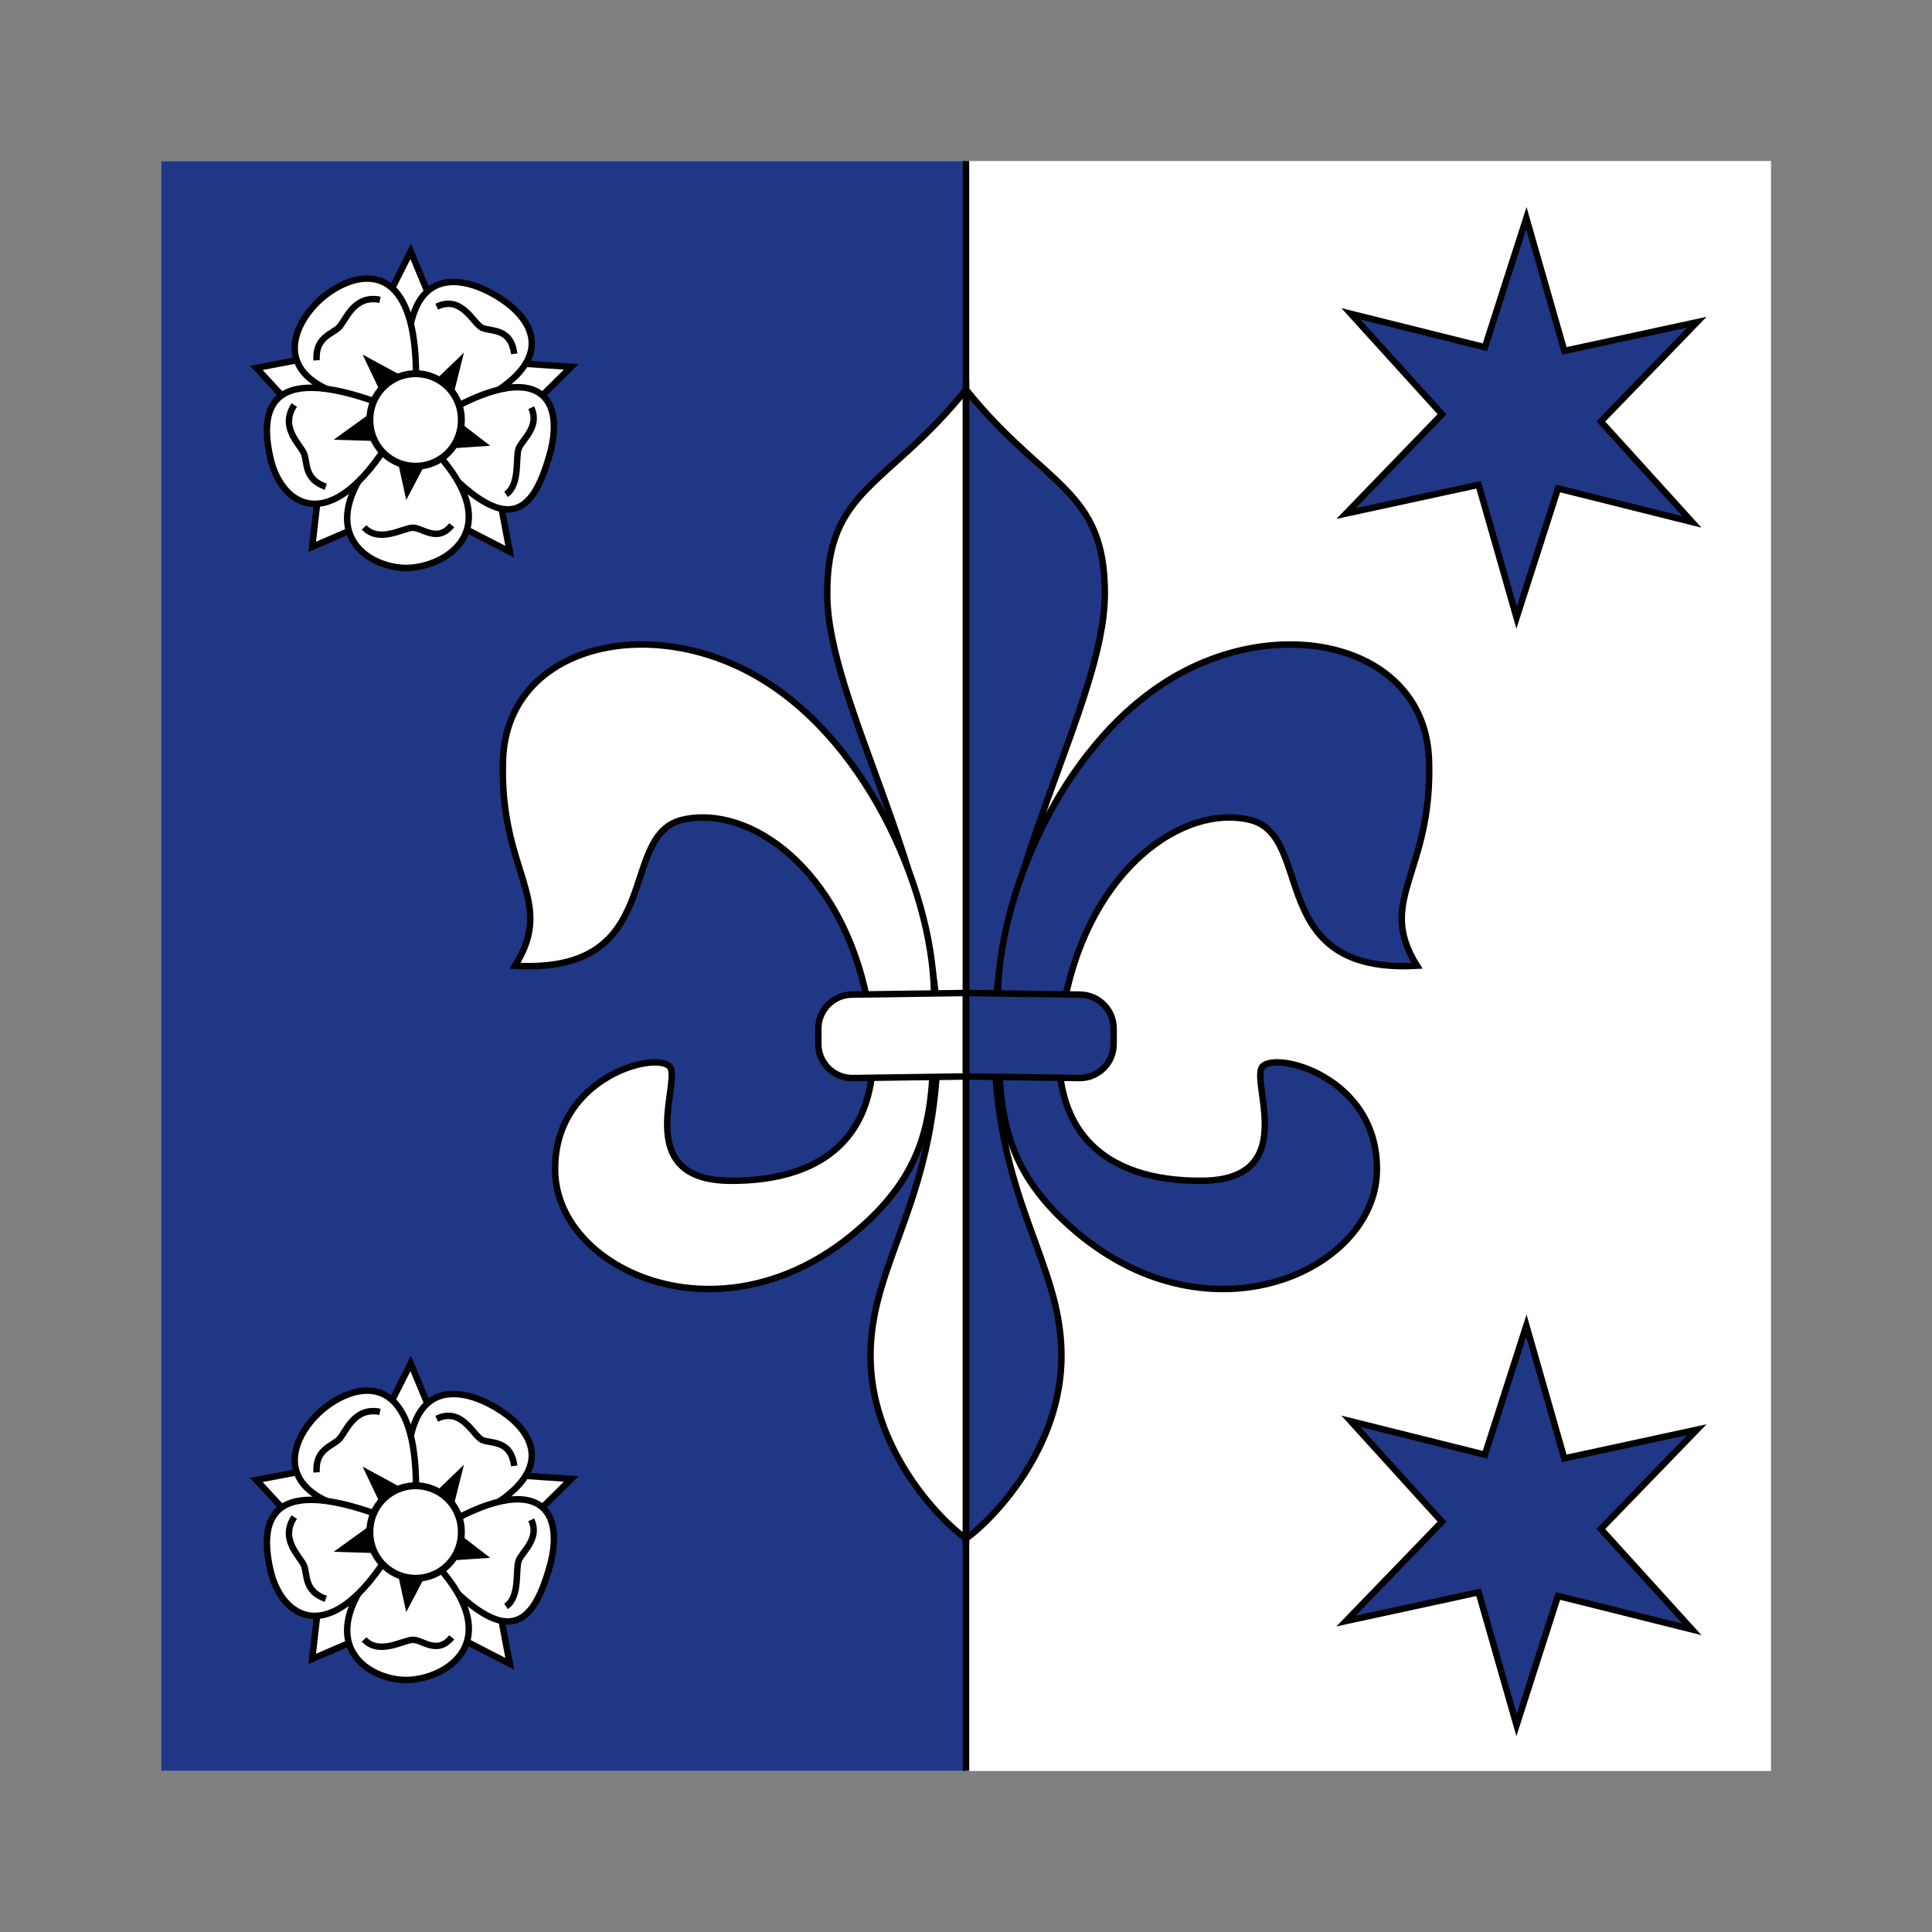 <svg:svg xmlns:dc="http://purl.org/dc/elements/1.1/" xmlns:ns1="http://www.w3.org/1999/xlink" xmlns:ns3="http://web.resource.org/cc/" xmlns:rdf="http://www.w3.org/1999/02/22-rdf-syntax-ns#" xmlns:svg="http://www.w3.org/2000/svg" height="300.0" id="svg2780" version="1.0" viewBox="-25 -24.5 300.0 300.0" width="300.0">
  <svg:rect x="-25" y="-24.5" width="300.0" height="300.0" fill="#808080" stroke="none"/>
  <svg:g id="layer1" transform="translate(-30.932 -766.43)">
    <svg:rect height="250" id="rect14942" style="fill:#ffffff" width="250" x="30.932" y="766.93" />
    <svg:rect height="250" id="rect14944" style="fill:#1f3784" width="125" x="30.932" y="766.93" />
    <svg:g id="g7131">
      <svg:path d="m81.745 994.5l-15-7.16-15.67 7.32 1.371-16.38-10.859-11.12 16.269-3.59 7.125-15.2 7.443 16.47 17.993 0.7-12.223 12.84 3.551 16.12z" id="path3223" style="fill-rule:evenodd;stroke:#000000;stroke-linecap:round;fill:#ffffff" transform="matrix(1 .03 -.03 1 33.175 3.33)" />
      <svg:path d="m70.473 980.79c-4.698-24.44 5.306-24.67 12.734-20.11 7.491 4.6 9.975 13.05-12.734 20.11z" id="path5183" style="fill-rule:evenodd;stroke:#000000;stroke-width:1px;fill:#ffffff" />
      <svg:path d="m70.359 977.55c-24.236-0.9-19.829-12.06-14.409-16.68 5.37-4.58 16.073-7.05 14.409 16.68z" id="path5187" style="fill-rule:evenodd;stroke:#000000;stroke-width:1px;fill:#ffffff" />
      <svg:path d="m70.192 981.8c18.438-12.67 23.835-6.28 21.079 3.44-2.733 9.64-7.097 14.07-21.079-3.44z" id="path5179" style="fill-rule:evenodd;stroke:#000000;stroke-width:1px;fill:#ffffff" />
      <svg:path d="m69.126 980.55c17.86 15.08 6.597 22.25-0.207 22.25-6.803-0.1-16.576-7.19 0.207-22.25z" id="path5175" style="fill-rule:evenodd;stroke:#000000;stroke-width:1px;fill:#ffffff" />
      <svg:path d="m68.842 978.79c-10.211 19.9-19.069 15.23-20.937 6.89-1.863-8.32 0.315-15.66 20.937-6.89z" id="path2248" style="fill-rule:evenodd;stroke:#000000;stroke-width:1px;fill:#ffffff" />
      <svg:path d="m67.338 979.05l5.874 9.56 7.904-1.97-6.789 7.04 3.115 7.52-8.034-3.93-7.467 4.73 2.813-8.85-7.906-4.88 9.843-1.02 0.647-8.2z" id="path5169" style="fill-rule:evenodd;fill:#000000" transform="matrix(.867 -.499 .499 .867 -484.69 154.43)" />
      <svg:path d="m79.555 982.54a6.564 6.564 0 1 1 -13.127 0 6.564 6.564 0 1 1 13.127 0z" id="path5167" style="fill-rule:evenodd;stroke:#000000;stroke-linecap:round;fill:#ffffff" transform="matrix(1.081 0 0 1.081 -8.434 -82.303)" />
      <svg:path d="m62.471 996.5c2.318 2.49 6.023 0.12 7.518 0.06 1.525-0.06 3.819 2.41 6.09-0.39" id="path5177" style="fill-rule:evenodd;stroke:#000000;stroke-width:1px;fill:#ffffff" />
      <svg:path d="m84.51 991.37c2.217-1.49 1.44-5.67 1.948-7.07 0.519-1.44 3.359-3.39 1.961-6.38" id="path5181" style="fill-rule:evenodd;stroke:#000000;stroke-width:1px;fill:#ffffff" />
      <svg:path d="m85.781 969.56c-0.53-4.17-3.705-3.39-5.037-4.07-1.359-0.7-3.124-5.12-7.003-3.25" id="path5185" style="fill-rule:evenodd;stroke:#000000;stroke-width:1px;fill:#ffffff" />
      <svg:path d="m64.936 961.16c-4.119-0.82-5.313 3.25-6.382 4.29-1.09 1.07-3.672 1.51-3.465 5.11" id="path5189" style="fill-rule:evenodd;stroke:#000000;stroke-width:1px;fill:#ffffff" />
      <svg:path d="m51.633 977.5c-2.342 3.49 0.95 6.15 1.506 7.54 0.567 1.42-0.021 3.97 3.385 5.16" id="path3227" style="fill-rule:evenodd;stroke:#000000;stroke-width:1px;fill:#ffffff" />
    </svg:g>
    <svg:use height="1052.362" id="use7146" transform="translate(0 -172.68)" width="744.094" x="0" y="0" ns1:href="#g7131" />
    <svg:path d="m243.86 987.17l-17.25-12.73-13.58 16.09 2.4-21.31-20.72-3.71 19.64-8.58-7.14-19.8 17.26 12.72 13.58-16.08-2.4 21.3 20.72 3.72-19.65 8.57 7.14 19.81z" id="path7148" style="fill-rule:evenodd;stroke:#000000;stroke-linecap:round;fill:#1f3784" transform="matrix(.925 -.381 .381 .925 -333.02 174.73)" />
    <svg:use height="1052.362" id="use9088" transform="translate(0 -171.97)" width="744.094" x="0" y="0" ns1:href="#path7148" />
    <svg:g id="g12996" style="stroke:#000000" transform="translate(-.557)">
      <svg:path d="m156.49 802.43c-12.21 15.2-21.68 15.32-21.55 31.89 0.12 16.7 17.18 43.13 17.19 68.53 0.01 25.28-10.34 34.64-10.47 49.34-0.12 14.58 10.66 25.67 14.83 28.66v-178.42z" id="path9090" style="fill-rule:evenodd;stroke:#000000;stroke-width:1px;fill:#ffffff" />
      <svg:path d="m86.468 891.89c23.802 1.37 15.672-20.31 26.042-22.68 10.34-2.37 24.57 7.59 28.65 28.03 4.12 20.56-6.39 28.14-21.3 28.04s-7.97-14.46-9.22-17.45c-1.27-3.03-18.441 1-17.942 16.2 0.498 15.2 25.652 26.73 46.472 9.35 13.2-11.03 12.13-21.12 12.35-36.29 0.22-15.18-9.53-39.39-26.93-49.81-17.3-10.37-39.346-5.06-39.991 12.58-0.645 17.66 8.348 21.68 1.869 32.03z" id="path10061" style="fill-rule:evenodd;stroke:#000000;stroke-width:1px;fill:#ffffff" />
      <svg:path d="m156.49 896.12v12.96l-17.64 0.25c-2.93 0-5.29-2.36-5.29-5.29v-2.38c0-2.93 2.36-5.29 5.29-5.29l17.64-0.25z" id="path11037" style="fill-rule:evenodd;stroke:#000000;stroke-linecap:round;fill:#ffffff" />
    </svg:g>
    <svg:g id="g12991" style="stroke:#000000" transform="translate(-.773)">
      <svg:path d="m156.71 802.43c12.21 15.2 21.67 15.32 21.55 31.89-0.12 16.7-17.18 43.13-17.19 68.53-0.01 25.28 10.34 34.64 10.46 49.34 0.13 14.58-10.65 25.67-14.82 28.66v-178.42z" id="use12979" style="fill-rule:evenodd;stroke:#000000;stroke-width:1px;fill:#1f3784" />
      <svg:path d="m226.73 891.89c-23.8 1.37-15.67-20.31-26.04-22.68-10.34-2.37-24.57 7.59-28.66 28.03-4.11 20.56 6.4 28.14 21.31 28.04 14.9-0.1 7.97-14.46 9.22-17.45 1.26-3.03 18.44 1 17.94 16.2s-25.66 26.73-46.48 9.35c-13.2-11.03-12.12-21.12-12.35-36.29-0.22-15.18 9.53-39.39 26.93-49.81 17.31-10.37 39.35-5.06 40 12.58 0.64 17.66-8.35 21.68-1.87 32.03z" id="use12981" style="fill-rule:evenodd;stroke:#000000;stroke-width:1px;fill:#1f3784" />
      <svg:path d="m156.71 896.12v12.96l17.63 0.25c2.93 0 5.29-2.36 5.29-5.29v-2.38c0-2.93-2.36-5.29-5.29-5.29l-17.63-0.25z" id="use12983" style="fill-rule:evenodd;stroke:#000000;stroke-linecap:round;fill:#1f3784" />
    </svg:g>
    <svg:path d="m155.93 766.93v249.97" id="rect16974" style="stroke:#000000;fill:none" />
  </svg:g>
</svg:svg>
